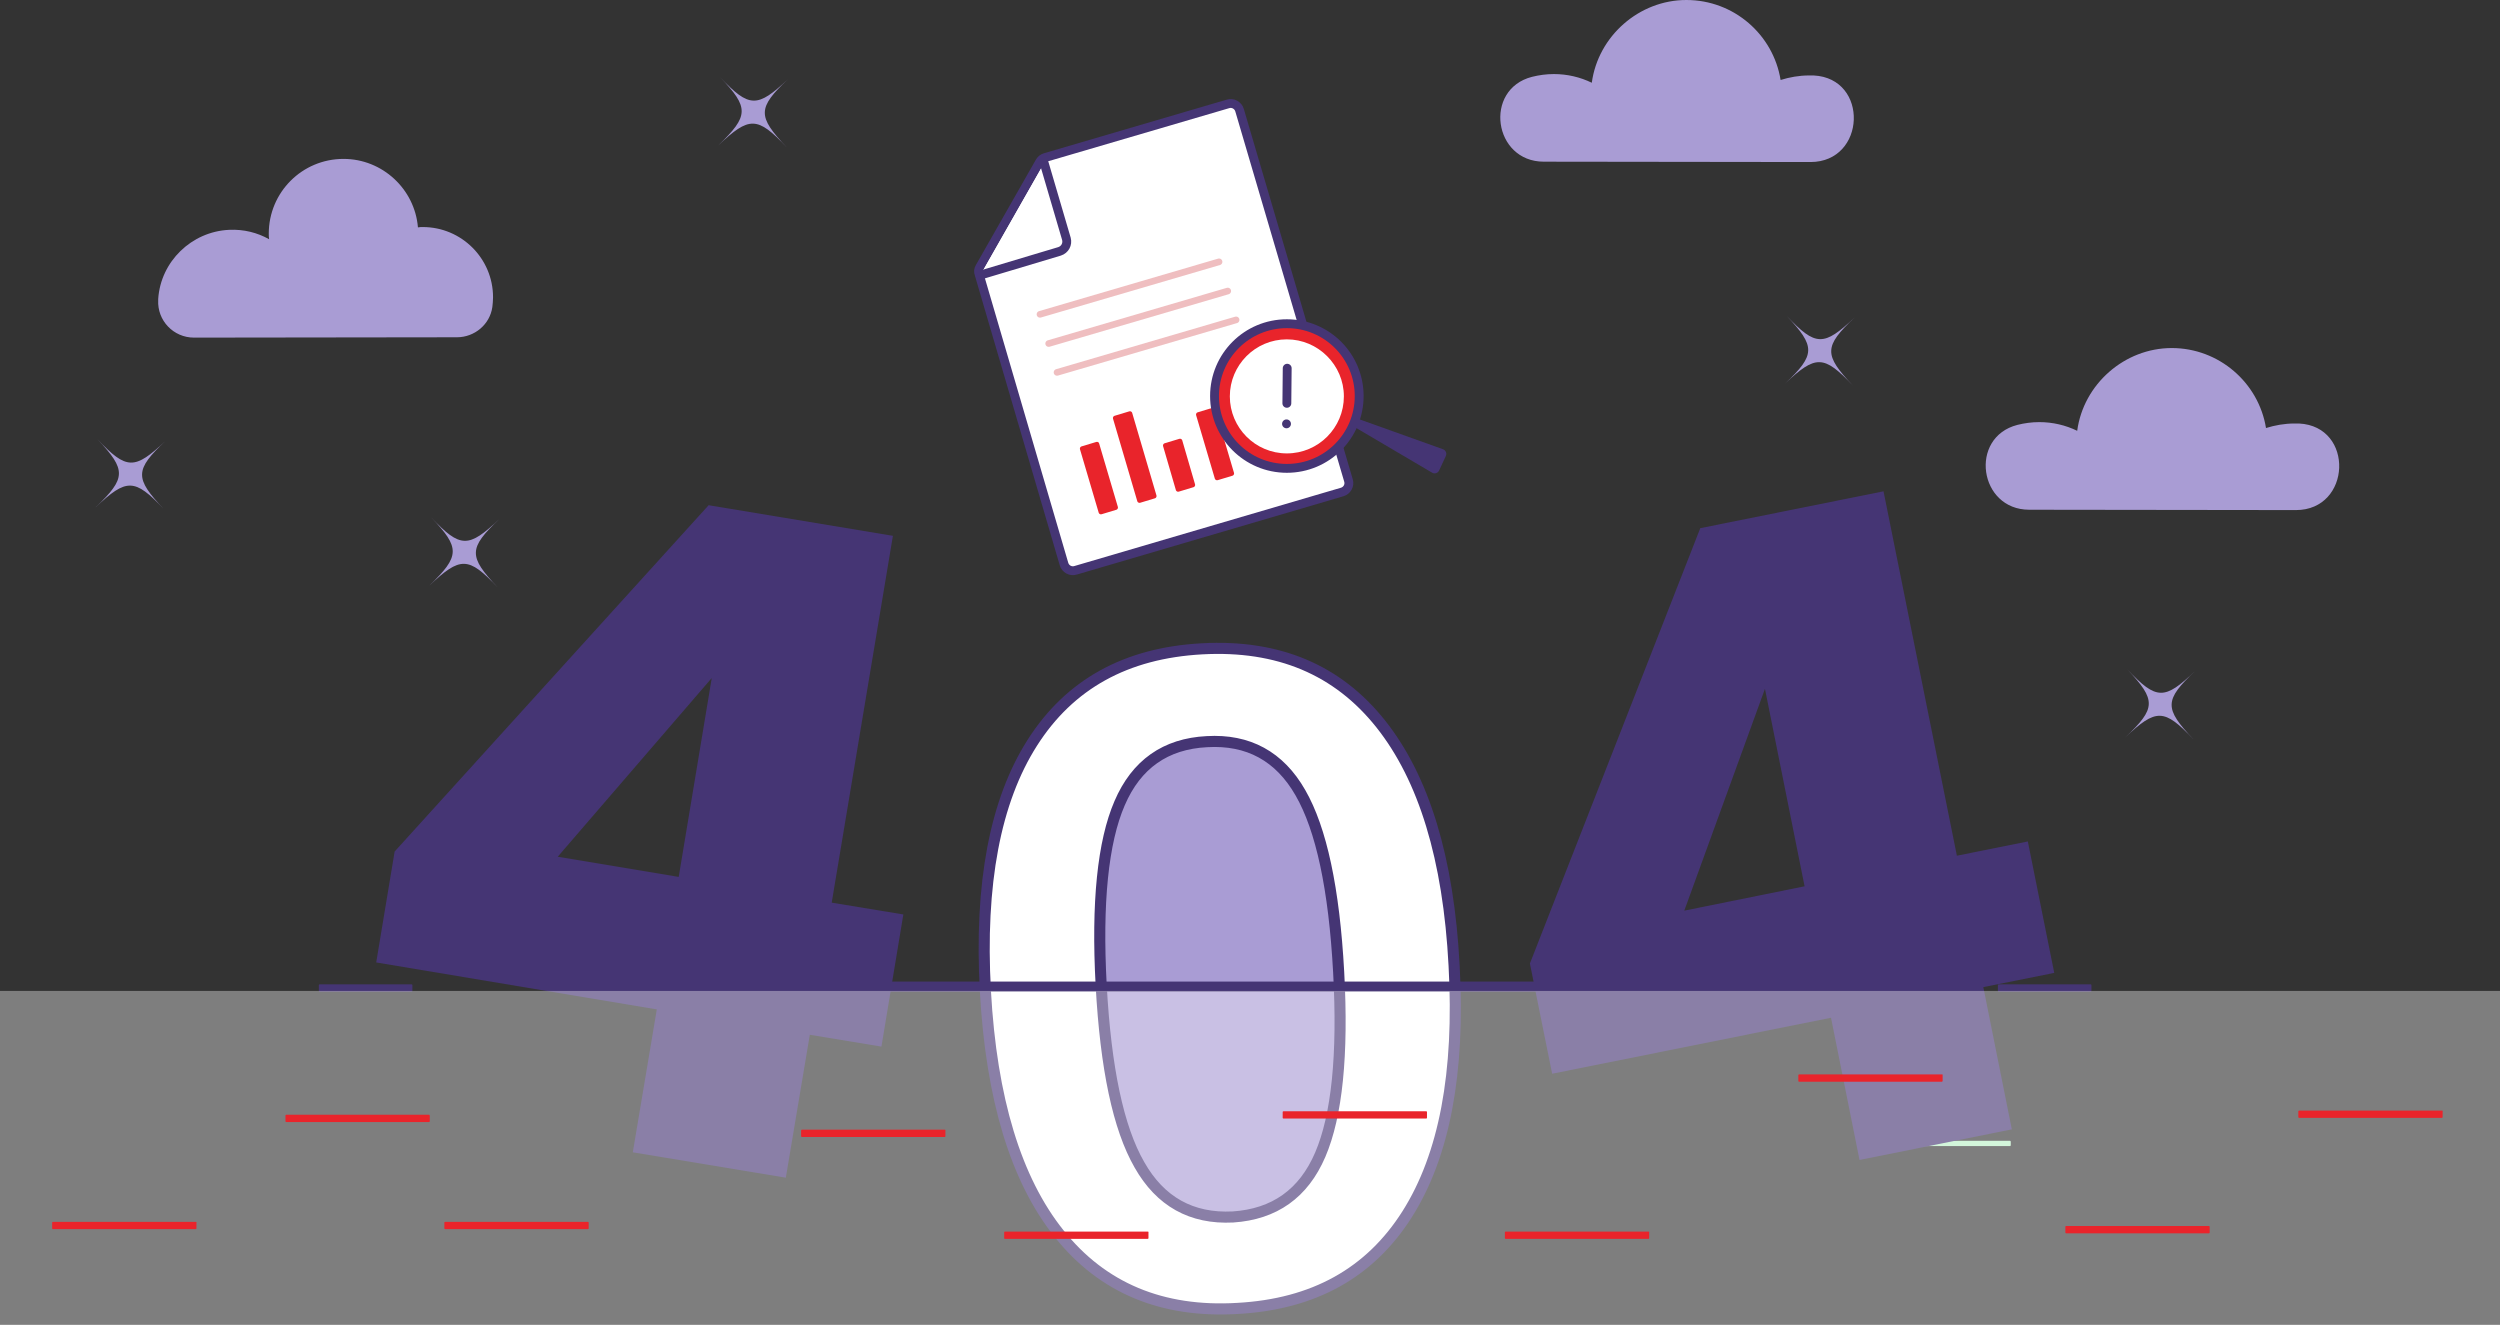 <?xml version="1.0" encoding="utf-8"?>
<!-- Generator: Adobe Illustrator 19.0.0, SVG Export Plug-In . SVG Version: 6.00 Build 0)  -->
<svg version="1.1" id="Layer_1" xmlns="http://www.w3.org/2000/svg" xmlns:xlink="http://www.w3.org/1999/xlink" x="0px" y="0px"
	 viewBox="-120 90 719 381" style="enable-background:new -120 90 719 381;" xml:space="preserve">
<rect x="-120" y="90" width="719" height="381" fill="#333333" stroke="none"/>
<style type="text/css">
	.st0{fill:#FFFFFF;}
	.st1{fill:none;stroke:#453574;stroke-width:3.189;stroke-miterlimit:10;}
	.st2{fill:#A99CD4;}
	.st3{fill:#453574;}
	.st4{fill:#B9F0C6;}
	.st5{fill:none;stroke:#453574;stroke-width:2.551;stroke-linecap:round;stroke-linejoin:round;}
	.st6{fill:#E9242B;}
	.st7{fill:none;stroke:#EFBEC0;stroke-width:1.913;stroke-linecap:round;stroke-linejoin:round;}
	.st8{opacity:0.37;fill:#FFFFFF;}
</style>
<g>
	<path class="st0" d="M184.6,444.8c-12.4-15.5-19.5-38.8-21.2-69.8c-1.7-30.8,2.8-54.6,13.5-71.4c10.7-16.8,26.9-25.8,48.8-27
		s39,6,51.4,21.6s19.5,38.7,21.1,69.5c1.7,30.8-2.8,54.6-13.5,71.5c-10.7,16.9-26.9,25.9-48.8,27.1
		C214.2,467.6,197,460.4,184.6,444.8L184.6,444.8z"/>
	<path class="st1" d="M184.6,444.8c-12.4-15.5-19.5-38.8-21.2-69.8c-1.7-30.8,2.8-54.6,13.5-71.4c10.7-16.8,26.9-25.8,48.8-27
		s39,6,51.4,21.6s19.5,38.7,21.1,69.5c1.7,30.8-2.8,54.6-13.5,71.5c-10.7,16.9-26.9,25.9-48.8,27.1
		C214.2,467.6,197,460.4,184.6,444.8L184.6,444.8z"/>
	<path class="st2" d="M259.7,422.1c4.8-11.2,6.6-28.7,5.3-52.5c-1.3-24-5-41.2-11-51.6c-6-10.5-15-15.4-26.9-14.7
		c-11.9,0.6-20.3,6.5-25.1,17.7c-4.8,11.1-6.6,28.6-5.3,52.4s4.9,41,11,51.6c6,10.6,15,15.6,26.9,15
		C246.5,439.2,254.9,433.3,259.7,422.1L259.7,422.1z"/>
	<path class="st1" d="M259.7,422.1c4.8-11.2,6.6-28.7,5.3-52.5c-1.3-24-5-41.2-11-51.6c-6-10.5-15-15.4-26.9-14.7
		c-11.9,0.6-20.3,6.5-25.1,17.7c-4.8,11.1-6.6,28.6-5.3,52.4s4.9,41,11,51.6c6,10.6,15,15.6,26.9,15
		C246.5,439.2,254.9,433.3,259.7,422.1L259.7,422.1z"/>
	<path class="st3" d="M335.4,372.3H117.9v2.9h217.5V372.3z"/>
	<path class="st3" d="M481.3,373.1h-26.5c-0.1,0-0.2,0.1-0.2,0.2v1.7c0,0.1,0.1,0.2,0.2,0.2h26.5c0.1,0,0.2-0.1,0.2-0.2v-1.7
		C481.5,373.2,481.4,373.1,481.3,373.1z"/>
	<path class="st3" d="M-1.6,373.1h-26.5c-0.1,0-0.2,0.1-0.2,0.2v1.7c0,0.1,0.1,0.2,0.2,0.2h26.5c0.1,0,0.2-0.1,0.2-0.2v-1.7
		C-1.4,373.2-1.5,373.1-1.6,373.1z"/>
	<path class="st4" d="M458.1,418.1h-26.7c-0.1,0-0.2,0.1-0.2,0.2v1.1c0,0.1,0.1,0.2,0.2,0.2h26.7c0.1,0,0.2-0.1,0.2-0.2v-1.1
		C458.2,418.2,458.2,418.1,458.1,418.1z"/>
	<path class="st2" d="M11.4,187c5.1,0,9.5-3.7,10.2-8.7c0.1-0.9,0.2-1.8,0.2-2.8c0-11.2-9.1-20.2-20.2-20.2c-0.5,0-0.9,0-1.4,0.1
		c-0.9-11-10.2-19.7-21.4-19.7c-11.9,0-21.5,9.6-21.5,21.5c0,0.5,0,1,0.1,1.6c-3.4-1.9-7.3-2.9-11.5-2.7
		c-10.8,0.5-19.7,9.1-20.4,19.9c0,0.1,0,0.2,0,0.3c-0.3,5.9,4.4,10.8,10.3,10.8L11.4,187L11.4,187z"/>
	<path class="st2" d="M540.3,236.7c16,0,16.9-24.1,0.9-24.9c-0.4,0-0.9,0-1.3,0c-2.9,0-5.6,0.5-8.2,1.3c-2.1-13-13.5-23-27.1-23
		c-13.6,0-25.4,10.4-27.2,23.8c-3.3-1.6-7-2.5-10.9-2.5c-2.2,0-4.3,0.3-6.3,0.8c-14,3.6-11.1,24.4,3.4,24.4L540.3,236.7L540.3,236.7
		z"/>
	<path class="st2" d="M400.7,136.6c16,0,16.9-24.1,0.9-24.9c-0.4,0-0.9,0-1.3,0c-2.9,0-5.6,0.5-8.2,1.3c-2.1-13-13.4-23-27.1-23
		c-13.6,0-25.4,10.4-27.2,23.8c-3.3-1.6-7-2.5-10.9-2.5c-2.2,0-4.3,0.3-6.3,0.8c-14,3.6-11.1,24.4,3.4,24.4L400.7,136.6L400.7,136.6
		z"/>
	<path class="st2" d="M393.8,180.8c8.4,8.9,10.7,8.9,19.6,0.5c-8.9,8.4-8.9,10.7-0.5,19.6c-8.4-8.9-10.7-8.9-19.6-0.5
		C402.2,192,402.2,189.7,393.8,180.8z"/>
	<path class="st2" d="M87.1,112.2c8.4,8.9,10.7,8.9,19.6,0.5c-8.9,8.4-8.9,10.7-0.5,19.6c-8.4-8.9-10.7-8.9-19.6-0.5
		C95.4,123.3,95.5,121,87.1,112.2z"/>
	<path class="st2" d="M4,238.8c8.4,8.9,10.7,8.9,19.6,0.5c-8.9,8.4-8.9,10.7-0.5,19.6c-8.4-8.9-10.7-8.9-19.6-0.5
		C12.3,249.9,12.4,247.6,4,238.8z"/>
	<path class="st2" d="M-92,216.3c8.4,8.9,10.7,8.9,19.6,0.5c-8.9,8.4-8.9,10.7-0.5,19.6c-8.4-8.9-10.7-8.9-19.6-0.5
		C-83.7,227.5-83.6,225.2-92,216.3z"/>
	<path class="st2" d="M491.8,282.5c8.4,8.9,10.7,8.9,19.5,0.5c-8.9,8.4-8.9,10.7-0.5,19.6c-8.4-8.9-10.7-8.9-19.6-0.5
		C500.1,293.7,500.2,291.4,491.8,282.5z"/>
	<path class="st0" d="M189.4,254l76.6-22.5c1.4-0.4,2.3-1.9,1.8-3.4l-31.3-106.4c-0.4-1.4-1.9-2.3-3.4-1.8l-52.5,15.4
		c-0.7,0.2-1.2,0.6-1.6,1.3l-17.2,30.2c-0.4,0.6-0.5,1.4-0.2,2.1l24.4,83.3C186.4,253.6,187.9,254.5,189.4,254L189.4,254z"/>
	<path class="st5" d="M189.4,254l76.6-22.5c1.4-0.4,2.3-1.9,1.8-3.4l-31.3-106.4c-0.4-1.4-1.9-2.3-3.4-1.8l-52.5,15.4
		c-0.7,0.2-1.2,0.6-1.6,1.3l-17.2,30.2c-0.4,0.6-0.5,1.4-0.2,2.1l24.4,83.3C186.4,253.6,187.9,254.5,189.4,254L189.4,254z"/>
	<path class="st0" d="M180.3,136.9l6.4,21.8c0.4,1.5-0.4,3.1-2,3.6l-22.7,6.8"/>
	<path class="st5" d="M180.3,136.9l6.4,21.8c0.4,1.5-0.4,3.1-2,3.6l-22.7,6.8"/>
	<path class="st6" d="M195.3,217.1l-4.3,1.3c-0.3,0.1-0.5,0.5-0.4,0.8l5.4,18.3c0.1,0.3,0.5,0.5,0.8,0.4l4.3-1.3
		c0.3-0.1,0.5-0.5,0.4-0.8l-5.4-18.3C196,217.2,195.7,217,195.3,217.1z"/>
	<path class="st6" d="M219.2,216.2l-4.3,1.3c-0.3,0.1-0.5,0.5-0.4,0.8l3.7,12.7c0.1,0.3,0.5,0.5,0.8,0.4l4.3-1.3
		c0.3-0.1,0.5-0.5,0.4-0.8l-3.7-12.7C219.9,216.3,219.5,216.1,219.2,216.2z"/>
	<path class="st6" d="M228.7,207.3l-4.3,1.3c-0.3,0.1-0.5,0.5-0.4,0.8l5.4,18.3c0.1,0.3,0.5,0.5,0.8,0.4l4.3-1.3
		c0.3-0.1,0.5-0.5,0.4-0.8l-5.4-18.3C229.4,207.4,229,207.2,228.7,207.3z"/>
	<path class="st6" d="M204.8,208.3l-4.3,1.3c-0.3,0.1-0.5,0.5-0.4,0.8l7,23.8c0.1,0.3,0.5,0.5,0.8,0.4l4.3-1.3
		c0.3-0.1,0.5-0.5,0.4-0.8l-7-23.8C205.5,208.4,205.1,208.2,204.8,208.3z"/>
	<path class="st7" d="M179.1,180.4l51.5-15.1"/>
	<path class="st7" d="M181.6,188.8l51.5-15.1"/>
	<path class="st7" d="M184,197.1l51.5-15.1"/>
	<path class="st3" d="M293.9,225.3l1.9-4.1c0.4-0.8,0-1.7-0.8-2l-25.7-9.2l-1.1,2l23.6,13.9C292.6,226.4,293.5,226.1,293.9,225.3
		L293.9,225.3z"/>
	<path class="st6" d="M250.1,224.7c11.5,0,20.8-9.3,20.8-20.8s-9.3-20.8-20.8-20.8c-11.5,0-20.8,9.3-20.8,20.8
		S238.6,224.7,250.1,224.7z"/>
	<path class="st0" d="M250.1,220.4c9.1,0,16.4-7.4,16.4-16.4s-7.4-16.4-16.4-16.4c-9.1,0-16.4,7.4-16.4,16.4S241,220.4,250.1,220.4z
		"/>
	<path class="st5" d="M250.1,224.7c11.5,0,20.8-9.3,20.8-20.8s-9.3-20.8-20.8-20.8c-11.5,0-20.8,9.3-20.8,20.8
		S238.6,224.7,250.1,224.7z"/>
	<path class="st5" d="M250.2,195.9l-0.1,10.1"/>
	<path class="st5" d="M250,211.9L250,211.9L250,211.9L250,211.9L250,211.9z"/>
	<path class="st3" d="M470.8,369.8l-20.4,4.1l8.2,40.9l-43.8,8.8l-8.2-40.9l-80.2,16.1l-6.4-31.7l49-125.2l52.7-10.6l21.1,104.8
		l20.4-4.1L470.8,369.8z M387.6,288.1l-23.2,63.8l34.6-7L387.6,288.1L387.6,288.1z"/>
	<path class="st3" d="M133.5,391l-20.6-3.4l-6.9,41.1l-44-7.3l6.9-41.1l-80.7-13.5l5.3-31.9l90.3-99.6l53,8.8l-17.6,105.5l20.6,3.4
		L133.5,391L133.5,391z M84.7,285l-44.3,51.4l34.8,5.8L84.7,285z"/>
	<path class="st8" d="M599,375h-719v96h719V375z"/>
	<path class="st6" d="M-63.7,441.4h-41.1c-0.1,0-0.2,0.1-0.2,0.2v1.7c0,0.1,0.1,0.2,0.2,0.2h41.1c0.1,0,0.2-0.1,0.2-0.2v-1.7
		C-63.4,441.5-63.5,441.4-63.7,441.4z"/>
	<path class="st6" d="M49.1,441.4H8c-0.1,0-0.2,0.1-0.2,0.2v1.7c0,0.1,0.1,0.2,0.2,0.2h41.1c0.1,0,0.2-0.1,0.2-0.2v-1.7
		C49.3,441.5,49.2,441.4,49.1,441.4z"/>
	<path class="st6" d="M151.7,414.9h-41.1c-0.1,0-0.2,0.1-0.2,0.2v1.7c0,0.1,0.1,0.2,0.2,0.2h41.1c0.1,0,0.2-0.1,0.2-0.2v-1.7
		C152,415,151.9,414.9,151.7,414.9z"/>
	<path class="st6" d="M210.1,444.2H169c-0.1,0-0.2,0.1-0.2,0.2v1.7c0,0.1,0.1,0.2,0.2,0.2h41.1c0.1,0,0.2-0.1,0.2-0.2v-1.7
		C210.4,444.3,210.2,444.2,210.1,444.2z"/>
	<path class="st6" d="M354.1,444.2H313c-0.1,0-0.2,0.1-0.2,0.2v1.7c0,0.1,0.1,0.2,0.2,0.2h41.1c0.1,0,0.2-0.1,0.2-0.2v-1.7
		C354.4,444.3,354.3,444.2,354.1,444.2z"/>
	<path class="st6" d="M515.3,442.6h-41.1c-0.1,0-0.2,0.1-0.2,0.2v1.7c0,0.1,0.1,0.2,0.2,0.2h41.1c0.1,0,0.2-0.1,0.2-0.2v-1.7
		C515.5,442.7,515.4,442.6,515.3,442.6z"/>
	<path class="st6" d="M3.4,410.6h-41.1c-0.1,0-0.2,0.1-0.2,0.2v1.7c0,0.1,0.1,0.2,0.2,0.2H3.4c0.1,0,0.2-0.1,0.2-0.2v-1.7
		C3.6,410.8,3.5,410.6,3.4,410.6z"/>
	<path class="st6" d="M290.2,409.6h-41.1c-0.1,0-0.2,0.1-0.2,0.2v1.7c0,0.1,0.1,0.2,0.2,0.2h41.1c0.1,0,0.2-0.1,0.2-0.2v-1.7
		C290.4,409.7,290.3,409.6,290.2,409.6z"/>
	<path class="st6" d="M582.3,409.4h-41.1c-0.1,0-0.2,0.1-0.2,0.2v1.7c0,0.1,0.1,0.2,0.2,0.2h41.1c0.1,0,0.2-0.1,0.2-0.2v-1.7
		C582.6,409.5,582.5,409.4,582.3,409.4z"/>
	<path class="st6" d="M438.5,399h-41.1c-0.1,0-0.2,0.1-0.2,0.2v1.7c0,0.1,0.1,0.2,0.2,0.2h41.1c0.1,0,0.2-0.1,0.2-0.2v-1.7
		C438.8,399.1,438.7,399,438.5,399z"/>
</g>
</svg>
